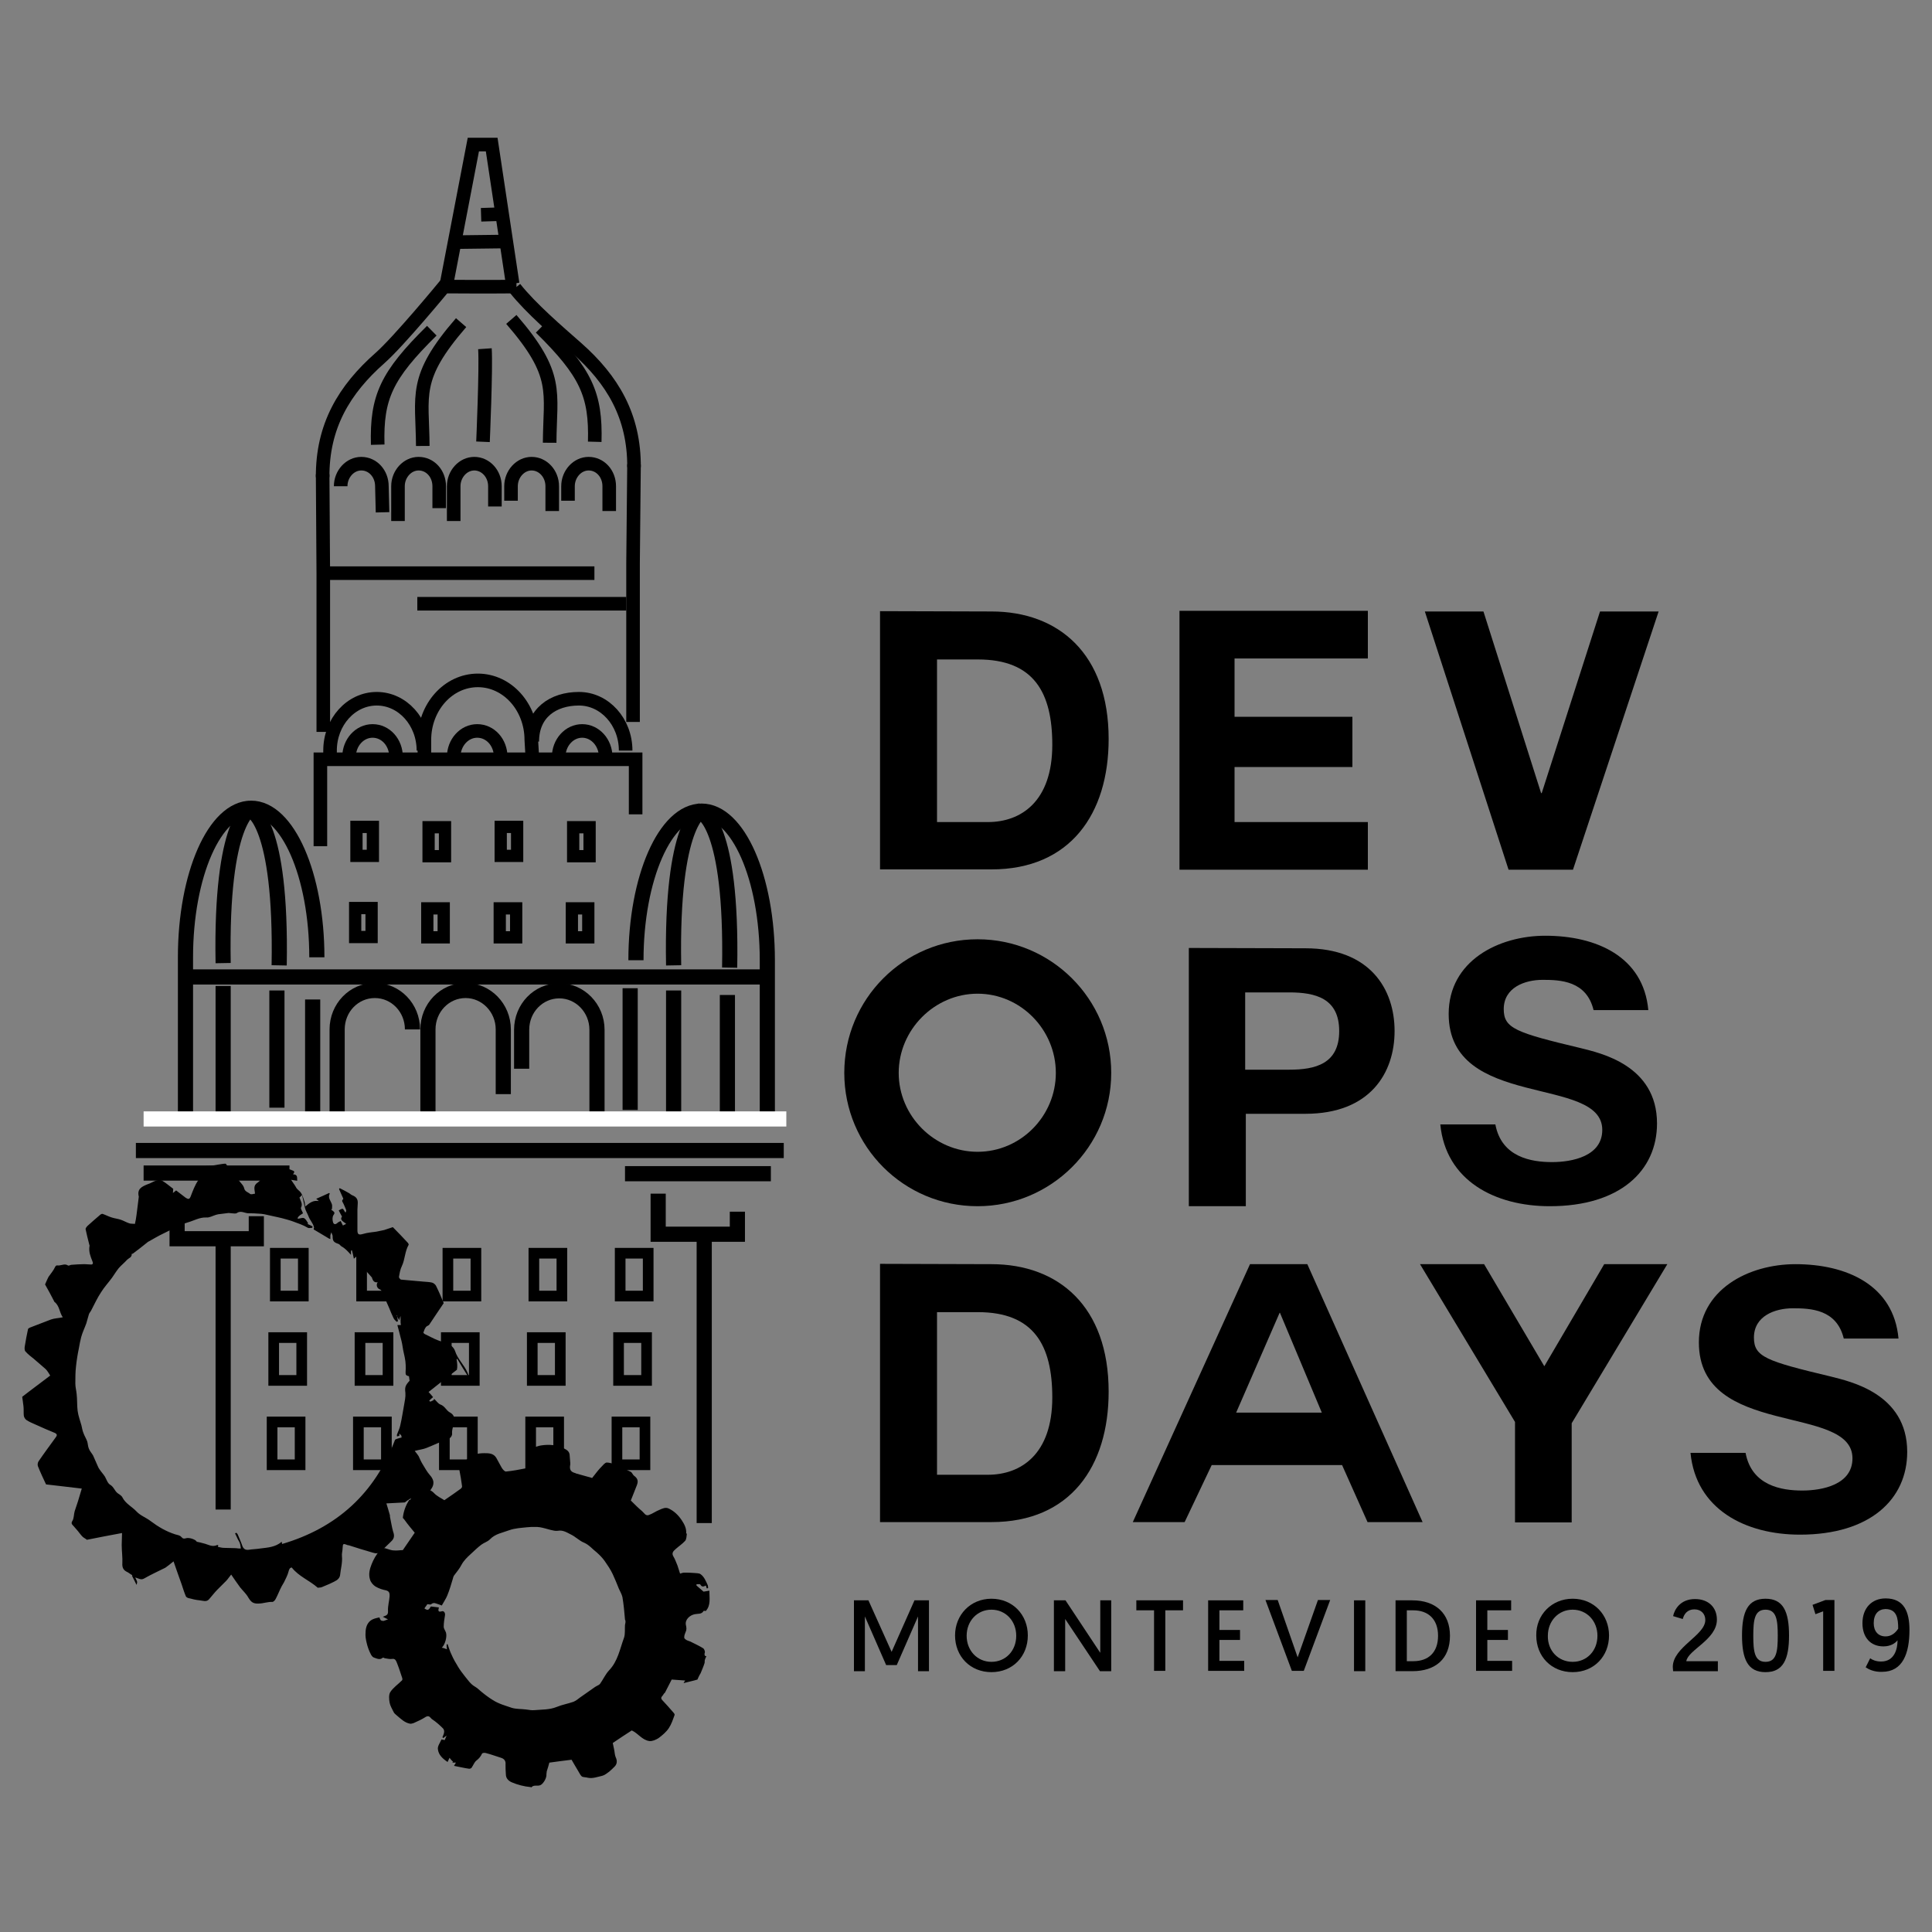 <?xml version="1.0" encoding="utf-8"?>
<!-- Generator: Adobe Illustrator 21.0.0, SVG Export Plug-In . SVG Version: 6.00 Build 0)  -->
<svg version="1.1" id="Capa_1" xmlns="http://www.w3.org/2000/svg" xmlns:xlink="http://www.w3.org/1999/xlink" x="0px" y="0px"
	 viewBox="0 0 600 600" style="enable-background:new 0 0 600 600;" xml:space="preserve">
<rect x="0" y="0" width="600" height="600" fill="#808080" stroke="none"/>
<style type="text/css">
	.st0{fill:none;stroke:#214291;stroke-width:4.706;stroke-miterlimit:10;}
	.st1{fill:none;stroke:#214291;stroke-width:4.217;stroke-miterlimit:10;}
	.st2{fill:none;stroke:#214291;stroke-width:3.31;stroke-miterlimit:10;}
	.st3{fill:none;stroke:#214291;stroke-width:3.807;stroke-miterlimit:10;}
	.st4{fill:#224192;}
	.st5{fill:#4D6DB3;}
	.st6{fill:none;stroke:#FFFFFF;stroke-width:4.706;stroke-miterlimit:10;}
	.st7{fill:none;stroke:#FFFFFF;stroke-width:4.217;stroke-miterlimit:10;}
	.st8{fill:none;stroke:#FFFFFF;stroke-width:3.31;stroke-miterlimit:10;}
	.st9{fill:none;stroke:#FFFFFF;stroke-width:3.807;stroke-miterlimit:10;}
	.st10{fill:#FFFFFF;}
	.st11{fill:none;stroke:#000000;stroke-width:4.706;stroke-miterlimit:10;}
	.st12{fill:none;stroke:#000000;stroke-width:4.217;stroke-miterlimit:10;}
	.st13{fill:none;stroke:#000000;stroke-width:3.31;stroke-miterlimit:10;}
	.st14{fill:none;stroke:#000000;stroke-width:3.807;stroke-miterlimit:10;}
</style>
<path class="st11" d="M98.4,297.3c0-25.5-9.1-46.3-20.4-46.3s-20.4,20.7-20.4,46.3v48.1"/>
<path class="st11" d="M197.5,298.2c0-25.5,9.1-46.3,20.4-46.3c11.3,0,20.4,20.7,20.4,46.3v47.9"/>
<line class="st11" x1="56.6" y1="303.4" x2="240.4" y2="303.4"/>
<path class="st11" d="M128.1,319.7c0-6.7-5.2-12.1-11.7-12.1s-11.7,5.4-11.7,12.1v27.1"/>
<path class="st11" d="M132.9,348.2v-28.5c0-6.7,5.2-12.1,11.7-12.1c6.4,0,11.7,5.4,11.7,12.1v20.1"/>
<path class="st11" d="M162,331.9v-12.1c0-6.7,5.2-12.1,11.7-12.1c6.4,0,11.7,5.4,11.7,12.1v26.6"/>
<path class="st12" d="M131.8,233.8v-4c0-10.2,7.4-18.5,16.6-18.5s16.6,8.3,16.6,18.5l0.4,6.8"/>
<path class="st12" d="M194.3,233.1c0-8.9-6.5-16.1-14.5-16.1s-14.5,4.4-14.5,13.3"/>
<path class="st12" d="M131.5,233.1c0-8.9-6.5-16.1-14.5-16.1s-14.5,7.2-14.5,16.1v3.5"/>
<g>
	<polyline class="st12" points="100.4,227.3 100.4,178 100.2,147.3 	"/>
	<path class="st12" d="M100.2,148.2c-0.1-15.9,6.7-27.2,17.8-37c5.9-5.2,19.9-22.2,19.9-22.2s14,0.1,22.5,0"/>
</g>
<polyline class="st12" points="196.6,224.2 196.6,174.8 196.9,144.2 "/>
<path class="st12" d="M196.9,145.1c0.1-15.9-6.7-27.2-17.8-37c-5.9-5.2-14.2-12.3-19.2-18.6"/>
<path class="st12" d="M184.7,137.2c0.4-14.7-2.7-21.5-16.8-35.4"/>
<path class="st12" d="M170.7,137.5c0.1-15.9,3.1-21-11.9-38.3"/>
<path class="st12" d="M117.3,138.1c-0.4-14.7,2.7-21.5,16.8-35.4"/>
<path class="st12" d="M131.3,138.5c-0.1-15.9-3.1-21,11.9-38.3"/>
<path class="st12" d="M140.9,161.8v-4.5V151c0-3.8,2.9-7,6.4-7s6.4,3.1,6.4,7v6.3"/>
<path class="st12" d="M158.7,155.5V151c0-3.8,2.9-7,6.4-7s6.4,3.1,6.4,7v7.7"/>
<path class="st12" d="M176.4,155.5V151c0-3.8,2.9-7,6.4-7c3.6,0,6.4,3.1,6.4,7v7.7"/>
<path class="st12" d="M105.8,151c0-3.8,2.9-7,6.4-7c3.6,0,6.4,3.1,6.4,7l0.2,8.1"/>
<path class="st12" d="M123.6,161.8V151c0-3.8,2.9-7,6.4-7c3.6,0,6.4,3.1,6.4,7v6.8"/>
<path class="st12" d="M150,137.2c0,0,1-23.1,0.6-28.9"/>
<path class="st11" d="M78,251c0,0-9.5,3.3-8.7,48.1"/>
<path class="st11" d="M78,251.7c0,0,9.5,3.3,8.7,48.1"/>
<path class="st11" d="M217.9,251.7c0,0-9.5,3.3-8.7,48.1"/>
<path class="st11" d="M217.9,252.4c0,0,9.5,3.3,8.7,48.1"/>
<line class="st11" x1="69.3" y1="306.2" x2="69.3" y2="346.1"/>
<line class="st11" x1="86" y1="307.6" x2="86" y2="344"/>
<line class="st11" x1="209.2" y1="307.6" x2="209.2" y2="347.5"/>
<line class="st11" x1="225.9" y1="309" x2="225.9" y2="345.4"/>
<line class="st11" x1="97.1" y1="310.4" x2="97.1" y2="347.5"/>
<line class="st11" x1="195.7" y1="306.9" x2="195.7" y2="344.7"/>
<line class="st6" x1="44.6" y1="347.5" x2="244.2" y2="347.5"/>
<line class="st11" x1="42.2" y1="357.3" x2="243.4" y2="357.3"/>
<line class="st11" x1="44.6" y1="364.3" x2="89.9" y2="364.3"/>
<polyline class="st11" points="55,372.1 55,384.7 79.6,384.7 79.6,377.7 "/>
<line class="st11" x1="194.1" y1="364.5" x2="239.4" y2="364.5"/>
<polyline class="st11" points="204.4,370.7 204.4,383.3 229,383.3 229,376.3 "/>
<line class="st11" x1="69.3" y1="383.3" x2="69.3" y2="468.8"/>
<line class="st11" x1="218.7" y1="384.7" x2="218.7" y2="473"/>
<path class="st12" d="M140.9,235.1c0-4.5,3.3-8.1,7.3-8.1c4.1,0,7.3,3.6,7.3,8.1"/>
<path class="st12" d="M173.5,235.1c0-4.5,3.3-8.1,7.3-8.1s7.3,3.6,7.3,8.1"/>
<path class="st12" d="M108.4,235.1c0-4.5,3.3-8.1,7.3-8.1c4.1,0,7.3,3.6,7.3,8.1"/>
<rect x="139.1" y="389.2" class="st13" width="8.7" height="13.3"/>
<rect x="112.3" y="389.2" class="st13" width="8.7" height="13.3"/>
<rect x="165.8" y="389.2" class="st13" width="8.7" height="13.3"/>
<rect x="110.7" y="256.8" class="st14" width="5.1" height="9"/>
<rect x="178" y="256.9" class="st14" width="5.1" height="9"/>
<rect x="155.5" y="256.8" class="st14" width="5.1" height="9"/>
<rect x="133.1" y="256.9" class="st14" width="5.1" height="9"/>
<rect x="110.3" y="282" class="st14" width="5.1" height="9"/>
<rect x="177.6" y="282.1" class="st14" width="5.1" height="9"/>
<rect x="155.2" y="282.1" class="st14" width="5.1" height="9"/>
<rect x="132.7" y="282.1" class="st14" width="5.1" height="9"/>
<rect x="85.5" y="389.2" class="st13" width="8.7" height="13.3"/>
<rect x="192.6" y="389.2" class="st13" width="8.7" height="13.3"/>
<rect x="138.6" y="415.4" class="st13" width="8.7" height="13.3"/>
<rect x="111.8" y="415.4" class="st13" width="8.7" height="13.3"/>
<rect x="165.3" y="415.4" class="st13" width="8.7" height="13.3"/>
<rect x="85" y="415.4" class="st13" width="8.7" height="13.3"/>
<rect x="192.1" y="415.4" class="st13" width="8.7" height="13.3"/>
<rect x="138" y="441.6" class="st13" width="8.7" height="13.3"/>
<rect x="111.3" y="441.6" class="st13" width="8.7" height="13.3"/>
<rect x="164.8" y="441.6" class="st13" width="8.7" height="13.3"/>
<rect x="84.5" y="441.6" class="st13" width="8.7" height="13.3"/>
<rect x="191.6" y="441.6" class="st13" width="8.7" height="13.3"/>
<line class="st12" x1="100.4" y1="178" x2="184.6" y2="178"/>
<polyline class="st12" points="99.5,262.8 99.5,235.8 197.4,235.8 197.4,252.9 "/>
<line class="st12" x1="194.5" y1="187.5" x2="129.6" y2="187.5"/>
<polyline class="st12" points="138.7,88.1 147,44.9 152.7,44.9 159.2,88.1 "/>
<line class="st12" x1="141.2" y1="75.2" x2="157.3" y2="75"/>
<line class="st12" x1="155.8" y1="66.5" x2="149.4" y2="66.7"/>
<g>
	<path d="M276.9,513l7.1-16h4.5v22h-3.4v-17l-6.6,15.1h-3.3l-6.6-15.1v17h-3.4v-22h4.5L276.9,513z"/>
	<path d="M307.9,496.5c6.6,0,11.3,5,11.3,11.4c0,6.5-4.7,11.4-11.3,11.4c-6.6,0-11.3-4.9-11.3-11.4
		C296.6,501.5,301.4,496.5,307.9,496.5z M307.9,516.1c4.4,0,7.7-3.4,7.7-8.1c0-4.6-3.3-8.1-7.7-8.1c-4.4,0-7.7,3.5-7.7,8.1
		C300.2,512.6,303.5,516.1,307.9,516.1z"/>
	<path d="M327.4,497h3.5l10.8,16.3V497h3.4v22h-3.5l-10.8-16.2V519h-3.5v-22H327.4z"/>
	<path d="M358.4,500.1h-5.5V497h14.5v3.1h-5.5v18.8h-3.5V500.1z"/>
	<path d="M375.2,497h10.9v3.1h-7.4v6.1h6.4v3.1h-6.4v6.5h7.7v3.1h-11.2V497z"/>
	<path d="M401.2,518.9l-8.2-22h3.8l6.2,17.8l6.3-17.8h3.8l-8.2,22H401.2z"/>
	<path d="M420.5,497h3.5v22h-3.5V497z"/>
	<path d="M433.4,497h5.2c7.3,0,11.7,4.1,11.7,11c0,7.2-4.5,11-11.7,11h-5.2V497z M438.9,515.9c4.7,0,7.7-2.7,7.7-7.9
		c0-5.1-3-7.9-7.7-7.9h-2v15.8H438.9z"/>
	<path d="M458.4,497h10.9v3.1h-7.4v6.1h6.4v3.1h-6.4v6.5h7.7v3.1h-11.2V497z"/>
	<path d="M488.4,496.5c6.6,0,11.3,5,11.3,11.4c0,6.5-4.7,11.4-11.3,11.4c-6.6,0-11.3-4.9-11.3-11.4
		C477,501.5,481.9,496.5,488.4,496.5z M488.4,516.1c4.4,0,7.7-3.4,7.7-8.1c0-4.6-3.3-8.1-7.7-8.1c-4.4,0-7.7,3.5-7.7,8.1
		C480.6,512.6,483.9,516.1,488.4,516.1z"/>
	<path d="M519.5,517.7c0-6.2,10.1-9.8,10.1-14.6c0-1.9-1.3-3.3-3.4-3.3c-2.1,0-3.2,1.4-3.6,3l-3-0.9c0.4-2,2.2-5.3,6.8-5.3
		c4.2,0,6.8,2.6,6.8,6.4c0,6.2-9,9.4-9.5,12.9h9.8v3.1h-13.9L519.5,517.7L519.5,517.7z"/>
	<path d="M548.3,519.3c-5.5,0-7.3-4-7.3-11.4c0-7.4,1.8-11.4,7.3-11.4s7.3,4,7.3,11.4C555.6,515.3,553.8,519.3,548.3,519.3z
		 M548.3,516.1c3.4,0,3.8-3.2,3.8-8.1c0-4.9-0.4-8.1-3.8-8.1c-3.4,0-3.8,3.2-3.8,8.1C544.5,512.9,544.9,516.1,548.3,516.1z"/>
	<path d="M562.9,498.4l4-1.5h2.8v22h-3.5v-18.5l-2.4,0.9L562.9,498.4z"/>
	<path d="M579.4,517.8l1.4-2.8c0.7,0.5,1.8,1,3.4,1c4.1,0,5.1-3.8,5.1-6.6c-0.7,0.9-2.1,1.9-4.4,1.9c-4,0-6.5-2.8-6.5-7.2
		c0-4.6,2.8-7.7,7.2-7.7c5.8,0,7.4,4.3,7.4,9.8c0,7.3-2.1,13-8.5,13C582,519.3,580.3,518.4,579.4,517.8z M581.9,504.1
		c0,2.4,1.3,4.1,3.7,4.1c1.7,0,3-1,3.9-2.4c0-3.2-0.4-6.1-4-6.1C583.3,499.8,581.9,501.3,581.9,504.1z"/>
</g>
<g>
	<path d="M307.9,189.9c20.8,0,36.4,13.1,36.4,39.6c0,23.2-11.9,40.5-36.4,40.5h-34.6v-80.2L307.9,189.9L307.9,189.9z M306.8,255.3
		c10.2,0,20-6.3,20-24c0-16.2-5.7-26.5-23.1-26.5H291v50.5H306.8z"/>
	<path d="M383.4,255.3h41.4v14.8h-58.5v-80.4h58.5v14.8h-41.4v18.1H420v15.6h-36.6V255.3z"/>
	<path d="M468.5,270.1l-26-80.2h18.2l17.9,56.4h0.2l18.1-56.4h18.2l-26.6,80.2H468.5z"/>
	<path d="M303.6,374.6c-22.9,0-41.4-18.5-41.4-41.4c0-23,18.5-41.5,41.4-41.5c22.8,0,41.5,18.5,41.5,41.5
		C345.1,356.1,326.4,374.6,303.6,374.6z M279.1,333.2c0,13.4,11.1,24.5,24.5,24.5s24.3-11.1,24.3-24.5s-10.9-24.6-24.3-24.6
		S279.1,319.8,279.1,333.2z"/>
	<path d="M405.4,294.5c20.1,0,27.7,12.7,27.7,25.7s-7.6,25.7-27.7,25.7h-18.5v28.7h-17.7v-80.2L405.4,294.5L405.4,294.5z
		 M400.4,332.2c8.1,0,15.5-1.8,15.5-12s-7.4-12-15.5-12h-13.7v24H400.4z"/>
	<path d="M514.6,348.9c0,14.7-11.5,25.7-33.3,25.7c-17,0-32.3-7.9-34-25.4h17.1c1.9,10.2,11.2,11.7,17.6,11.7
		c6.2,0,15.6-1.8,15.6-10c0-17.1-47.7-6.1-47.7-36c0-16.5,15.5-24.3,30-24.3c15.9,0,30.5,6.5,32,23.1h-17
		c-2.2-9.1-10.3-9.4-15.8-9.4c-5.6,0-12.1,2.4-12.1,9.1c0,6,3.8,7.3,23.9,12.1C496.8,327,514.6,330.7,514.6,348.9z"/>
	<path d="M307.9,392.6c20.8,0,36.4,13.1,36.4,39.6c0,23.2-11.9,40.5-36.4,40.5h-34.6v-80.2L307.9,392.6L307.9,392.6z M306.8,458
		c10.2,0,20-6.3,20-24c0-16.2-5.7-26.5-23.1-26.5H291V458H306.8z"/>
	<path d="M388.2,392.6H406l35.8,80.1h-17.1l-7.9-17.7h-40.5l-8.4,17.7h-16.1L388.2,392.6z M383.9,438.7h26.6l-13-31h-0.1
		L383.9,438.7z"/>
	<path d="M441,392.6h19.9l18.7,31.7l18.6-31.7h19.6L488.1,442v30.8h-17.6v-31.2L441,392.6z"/>
	<path d="M592.3,450.9c0,14.7-11.5,25.7-33.3,25.7c-17,0-32.3-7.9-34-25.4h17.1c1.9,10.2,11.2,11.7,17.6,11.7
		c6.2,0,15.6-1.8,15.6-10c0-17.1-47.7-6.1-47.7-36c0-16.5,15.5-24.3,30-24.3c15.9,0,30.5,6.5,32,23.1h-17
		c-2.2-9.1-10.3-9.4-15.8-9.4c-5.6,0-12.1,2.4-12.1,9.1c0,6,3.8,7.3,23.9,12.1C574.4,429,592.3,432.7,592.3,450.9z"/>
</g>
<path d="M141.8,422.1c0.1,0,0.2-0.1,0.2-0.1c1.2,2,2.4,4,3.7,6c0-0.6-0.3-1.2-0.5-1.7c-1-2.4-3.1-4.2-3.9-6.8
	c-0.2-0.6-0.8-1.4-1.4-1.7c-1.3-0.7-2.7-1.1-4-1.6s-2.5-1.2-3.8-1.8c-0.3-0.1-0.7-0.5-0.6-0.6c0.2-0.6,0.4-1.2,0.8-1.7
	c0.2-0.3,0.8-0.4,1-0.7c1.5-2.2,2.9-4.4,4.5-6.7c-0.7-1.7-1.5-3.6-2.4-5.4c-0.2-0.4-0.8-0.9-1.3-1c-0.9-0.2-1.8-0.2-2.8-0.3
	c-2.2-0.2-4.4-0.4-6.7-0.6c-0.3,0-0.7-0.6-0.7-0.8c0.2-1.2,0.4-2.4,0.9-3.4c1-2.1,0.9-4.5,2.1-6.6c0.1-0.1-0.1-0.5-0.3-0.7
	c-1.5-1.6-3-3.2-4.6-4.8c-0.9,0.3-1.8,0.6-2.7,0.9c-0.8,0.2-1.6,0.3-2.4,0.5c-1.4,0.2-2.8,0.3-4.1,0.7c-1.4,0.4-1.8,0.2-1.8-1.2
	c0-2.1,0-4.2,0-6.3c0-0.6,0.1-1.3,0.1-1.9c0.1-1.3-0.4-2.1-1.7-2.6c-0.3-0.1-0.6-0.4-0.9-0.6c-1-0.6-2-1.1-3-1.6
	c-0.1,0.1-0.2,0.2-0.2,0.3c0.4,0.9,0.8,1.8,1.2,2.7c0.1,0.1,0.1,0.4,0.1,0.4c-0.7,0.5-0.1,1,0.1,1.5c0.3,0.7,0.6,1.3,0.8,1.9
	c0.1,0.2-0.1,0.6-0.2,0.8c-0.4-0.5-0.6-1.1-0.9-1.2c-0.4,0-0.8,0.3-1.2,0.5c0.3,0.6,0.6,1.2,1,1.9c-0.8,1.2,0.6,1.6,1.3,2.3
	c-0.4,0.2-0.7,0.3-1,0.5c-0.2-0.5-0.5-0.9-0.7-1.4c-0.3,0.2-0.7,0.3-0.9,0.5c-0.7,0.7-1.3,0.6-1.5-0.2c-0.2-0.7-0.2-1.7,0.2-2.2
	c0.5-0.7,0.2-0.9-0.3-1.3c-0.2-0.1-0.3-0.3-0.5-0.4c0.1,0,0.2-0.1,0.3-0.1c0-0.5,0.1-1,0-1.4c-0.3-1.1-1.4-2.1-0.7-3.4
	c0,0-0.1-0.2-0.2-0.2c-1.3,0.6-2.6,1.2-4,1.8c0.4,0.3,0.6,0.5,0.8,0.7c-1.7-0.3-2.8,0.5-4.2,1.7c-0.1-0.6-0.1-1-0.2-1.4
	c-0.4-1.2-0.7-2.5-1.5-3.3c-0.5-0.5-1-0.8-1.3-1.5c-0.4-0.7-0.9-1.3-1.4-2.1c0.5,0.1,1.2,0.2,1.9,0.3c-0.1-0.8,0.3-2-1.3-2
	c0.6-0.8,0.5-1-0.4-1.3c-0.4-0.2-0.9-0.3-1.3-0.4c-1-0.3-2.1-0.8-3.1-0.7c-1.3,0.2-2.6,0.9-3.6,1.7c-1,0.8-1.4,2.5-2.5,3.2
	c-1.6,1-1,2.2-0.9,3.5c-0.5,0.1-1.2,0.3-1.5,0.1c-0.7-0.6-1.7-0.7-1.9-1.9c-0.2-0.7-0.8-1.3-1.3-1.9c-1.4-1.8-2.9-3.6-4.4-5.6
	c-0.3,0-0.7,0-1.2,0.1c-1.5,0.2-3,0.6-4.6,0.6c-0.9,0-1.1,0.4-1.4,1.1c-0.4,1.1-0.6,2.4-1.3,3.3c-1.1,1.6-1.7,3.3-2.4,5.1
	c-0.4,1-0.8,0.8-1.5,0.4c-1-0.8-2-1.5-3-2.3c-0.4,0.3-0.7,0.6-1,0.8c0-0.4,0.1-0.8,0.1-1.3c-1.1-0.8-2.2-1.8-3.4-2.5
	c-0.5-0.3-1.3-0.3-1.8-0.1c-1,0.3-1.8,0.9-2.8,1.2c-1.7,0.7-3.3,1.4-2.7,3.8v0.1c-0.2,1.9-0.5,3.8-0.7,5.6c-0.1,1-0.3,1.9-0.5,2.8
	c-0.8-0.1-1.3,0-1.8-0.2c-0.9-0.3-1.7-0.8-2.6-1.1c-0.9-0.3-1.9-0.4-2.8-0.7c-1-0.3-1.9-0.8-2.8-1.1c-0.2-0.1-0.6,0.1-0.7,0.2
	c-1.4,1.2-2.7,2.3-4,3.5c-0.3,0.3-0.7,0.8-0.6,1.1c0.3,1.5,0.7,3,1.1,4.6c0,0.2,0.2,0.4,0.1,0.6c-0.3,1.7,0.3,3.2,0.9,4.7
	c0.3,0.6,0.2,1.1-0.6,1c-0.6,0-1.3-0.1-1.9-0.1c-1.3,0-2.6,0.1-4,0.2c-0.4,0-0.8,0.4-1.1,0.2c-0.9-0.6-1.8-0.1-2.7,0
	c-0.5,0.1-0.9-0.3-1.3,0.5c-0.5,1.1-1.3,2-2,3c-0.1,0.2-0.2,0.4-0.3,0.6c-0.2,0.5-0.5,1-0.8,1.8c0.9,1.6,1.9,3.4,2.8,5.2
	c0,0.1,0.1,0.2,0.1,0.2c1.6,1.2,1.5,3.2,2.6,4.8c-1.4,0.3-2.6,0.3-3.7,0.7c-2.2,0.8-4.3,1.7-6.5,2.5c-0.2,0.1-0.6,0.3-0.6,0.5
	c-0.4,1.8-0.7,3.5-1,5.3c-0.1,0.5-0.1,1.3,0.2,1.6c0.8,0.9,1.7,1.6,2.6,2.3c1.2,1.1,2.5,2.1,3.7,3.2c0.6,0.6,1,1.4,1.4,2
	c-3,2.3-5.9,4.4-8.7,6.6c0.1,0.9,0.3,1.9,0.4,3c0.1,1,0,2,0.1,2.9c0.1,0.5,0.4,1,0.8,1.3c0.9,0.6,1.9,1,2.8,1.4c2,0.9,4,1.8,6,2.6
	c0.9,0.4,0.7,0.9,0.3,1.4c-1.8,2.5-3.6,4.9-5.3,7.4c-0.3,0.4-0.4,1.2-0.2,1.6c0.8,2,1.7,3.9,2.5,5.6c3.8,0.4,7.4,0.9,11.1,1.3
	c-0.4,1.4-0.8,2.7-1.2,4c-0.3,1-0.7,2-1,3s-0.2,2.2-0.7,3c-0.6,0.9,0,1.2,0.4,1.7c0.4,0.5,0.9,1,1.3,1.5c0.5,0.6,0.9,1.2,1.4,1.7
	c0.4,0.4,0.9,0.6,1.4,1c3.5-0.7,7.1-1.4,10.9-2.1c0,1.3-0.1,2.5-0.1,3.7c0,1.9,0.3,3.9,0.2,5.7c-0.1,1.4,0.4,2.2,1.5,2.7
	c0.6,0.3,1,0.7,1.6,1c-0.1,0.2-0.2,0.3-0.1,0.2c0.5,1,1,1.9,1.4,2.8c0.1-0.3,0.2-0.6,0.2-0.9c-0.1-0.5-0.4-0.9-0.6-1.4
	c1.1,0.3,1.8,0.9,2.8,0.3c2.1-1.2,4.3-2.2,6.5-3.3c0.1-0.1,0.2-0.1,0.3-0.2c0.7-0.5,1.3-1,2.3-1.8c0.9,2.6,1.7,4.9,2.5,7.1
	c0.4,1.2,0.8,2.5,1.3,3.7c0.1,0.3,0.5,0.5,0.8,0.6c1.2,0.3,2.3,0.6,3.5,0.7c1,0.1,2.1,0.6,2.9-0.3c0.9-1,1.7-2.1,2.6-3
	s1.8-1.8,2.7-2.7c0.6-0.6,1-1.3,1.6-2c0.4,0.6,0.8,1.2,1.3,1.9c0.5,0.7,1,1.4,1.5,2.1c0.8,1,1.9,2,2.5,3.1c0.8,1.3,1.4,2,3.2,1.9
	c1.5,0,2.9-0.6,4.3-0.5c0.3,0,0.8-0.5,1-0.9c0.7-1.3,1.2-2.7,1.9-4c0.2-0.4,0.5-0.8,0.7-1.2c0.5-1.1,1.1-2.1,1.4-3.3
	c0.2-0.8,0.4-1.2,1-1.3c2.2,2.8,5.5,4,8.1,6.3c0.4-0.1,1,0,1.5-0.3c1.5-0.6,2.9-1.2,4.3-2c0.5-0.3,1-0.9,1.1-1.5c0.2-2,0.8-4,0.6-6
	c-0.1-0.8,0.2-1.7,0.2-2.5c0.1-1.5,0.1-1.5,1.7-0.9c0.1,0,0.2,0,0.2,0c2.5,0.8,5,1.6,7.5,2.3c0.9,0.3,1.7,0.3,2.4-0.3
	c1.1-1,2.1-2.1,3.2-3.1c1-0.9,1.2-1.8,0.7-3.1c-0.4-1.4-0.6-2.8-0.9-4.2c-0.1-0.3-0.1-0.6-0.1-0.9c-0.3-1.2-0.7-2.3-1.1-3.7
	c2-0.1,3.8-0.2,5.7-0.3c2.2-1.7,4.6-2.8,7.4-3.1c0.1-0.1,0.1-0.2,0.2-0.2c0.6-0.8,1.3-1.7,1.3-2.7c0.1-0.8-0.5-1.9-1.1-2.5
	c-0.9-1-1.5-2.2-2.2-3.3c-0.5-0.8-0.9-1.7-1.3-2.6c-0.3-0.5-0.6-0.8-1.2-1.6c1.5-0.4,2.6-0.5,3.6-0.9c2.3-0.9,4.5-2,6.8-2.8
	c0.9-0.3,1.3-1.3,1.2-1.7c-0.1-1.5,0.6-2.7,0.7-4.1c0.1-1.1-0.4-1.9-1.3-2.4c-1.2-0.6-1.6-2-3-2.5c-0.8-0.3-1.3-1.2-2-1.8
	c0,0.1-0.1,0.3-0.1,0.4c-0.4,0.2-0.7,0.4-1.1,0.5l-0.3-0.3c0.4-0.4,0.7-0.7,1.2-1.1c-0.4-0.5-0.9-1.1-1.4-1.6
	c2.9-2.3,5.8-4.6,8.8-6.9C142.1,424.5,142,423.3,141.8,422.1z M125.9,432.6c0.1,1.2-0.2,2.5-0.4,3.7c-0.4,2.1-0.7,4.3-1.2,6.4
	c-0.2,1-0.7,1.9-1,2.8c-0.1,0.2,0,0.4,0,0.6c0.2-0.1,0.5-0.1,0.7-0.2c0.1-0.1,0-0.4,0-0.7c0.2,0.2,0.5,0.4,0.6,0.6
	c0.1,0.1,0.1,0.4,0.1,0.6c0,0.1-0.2,0.1-0.3,0.1c-0.6,0.2-1.2,0.3-1.7,0.6c-6.3,16.7-18.1,27.4-35.1,32.4c0-0.2-0.1-0.4-0.1-0.7
	c-2,1.7-4.3,1.8-6.7,2.1c-1.2,0.2-2.4,0.2-3.6,0.4c-0.9,0.1-1.5-0.2-1.9-1.1c-0.4-1.2-0.9-2.3-1.4-3.5c-0.1-0.3-0.3-0.5-0.5-0.7
	c-0.1,0.1-0.2,0.1-0.4,0.2c0.3,0.6,0.6,1.3,0.9,1.9c0.2,0.4,0.5,0.8,0.6,1.2c0.2,0.5,0.2,1.1,0.3,1.6c-0.5,0-1,0-1.5-0.1
	c-1.3,0-2.5-0.1-3.8-0.1c-0.6,0-1.2-0.2-1.8-0.3c0-0.1,0-0.3,0.1-0.5c-0.1,0-0.2-0.1-0.3-0.1c-1.6,0.8-2.9-0.2-4.3-0.5
	c-0.6-0.2-1.2-0.3-2.1-0.5c-0.2-0.6-2.2-1.4-3.3-1.1c-0.6,0.2-1,0.2-1.5-0.4c-0.4-0.5-1.2-0.6-1.9-0.8c-2.8-0.9-5.2-2.3-7.6-4.1
	c-1.4-1.1-3.2-1.7-4.4-3C41,467.9,39,467,38,465c-0.3-0.6-1-0.9-1.5-1.3c-0.9-0.7-1.2-2-2.3-2.6c-0.8-0.5-1.1-1.6-1.6-2.5
	c-0.5-0.8-1.2-1.5-1.7-2.3c-0.2-0.3-0.4-0.6-0.5-0.9c-0.5-1.1-1-2.3-1.5-3.4c-0.4-0.7-1-1.3-1.3-2.1c-0.3-0.7-0.3-1.5-0.5-2.2
	c-0.3-0.9-0.9-1.8-1.2-2.7c-0.3-0.7-0.4-1.5-0.6-2.3c-0.4-1.5-1-3-1.2-4.6c-0.2-1.7-0.1-3.5-0.3-5.2c-0.1-1.1-0.4-2.1-0.4-3.2
	c0-1.8,0-3.6,0.2-5.3c0.2-1.9,0.5-3.8,0.9-5.7c0.2-1.1,0.4-2.3,0.7-3.4c0.4-1.5,1.1-2.9,1.6-4.3c0.3-0.9,0.5-1.9,0.8-2.8
	c0.1-0.4,0.5-0.8,0.7-1.2c1-1.9,1.9-3.9,3.1-5.7c1-1.6,2.3-3,3.4-4.5c0.7-1,1.3-2,2.1-3c0.8-0.9,1.8-1.7,2.6-2.6
	c0.5-0.5,1.5-0.7,1.4-1.8c0,0,0.3,0,0.4-0.1c1.5-1.1,3-2.3,4.5-3.5c0.1-0.1,0.2-0.2,0.3-0.2c1.6-0.9,3.1-1.8,4.8-2.6
	c2.5-1.2,4.9-2.6,7.5-3.4c1.8-0.5,3.6-1.6,5.7-1.5c0.9,0.1,1.9-0.5,2.9-0.8c0.2-0.1,0.5-0.1,0.8-0.2c1.1-0.1,2.1-0.3,3.2-0.4
	c0.3,0,0.7,0.1,1,0.1c0.5,0,1.2,0.2,1.6-0.1c1.3-0.9,2.5,0.2,3.8,0.1c0.9,0,1.8,0,2.8,0.1c0.6,0,1.3,0.1,1.9,0.2
	c1.4,0.3,2.7,0.6,4.1,0.9c0.4,0.1,0.9,0.2,1.3,0.3c1.1,0.3,2.3,0.6,3.4,1c1.6,0.6,3.2,1.1,4.7,2c0.3,0.2,1,0,1.4,0
	c0-0.1,0-0.3,0.1-0.4c-0.5-0.3-1-0.5-1.6-0.8c0.1-0.1,0.1-0.1,0.2-0.2c-0.4-0.6-0.7-1.3-1.3-1.6c-0.4-0.2-1.1,0.1-1.9,0.2
	c-0.2-0.3,0.2-0.9,1.6-1.7c-0.2-0.6-0.8-1.4-0.6-1.8c0.6-1.2-0.2-2.1-0.5-3.1c0.2-0.2,0.5-0.4,0.8-0.8c0.3,1.4,0.6,2.7,0.9,4
	c0.2,0.9,0.8,1.8,1.1,2.6c0.4,1.2,1.4,2.1,1.7,3.4c0.1,0.2-0.1,0.5-0.1,0.7c1.4,0.8,2.8,1.7,4.2,2.5c0.3,0.2,0.6,0.4,1,0.5
	c0-0.3,0-0.7,0-1s0.1-0.5,0.3-1.1c0.2,0.6,0.4,0.9,0.4,1.2c0,1.5,0.3,1.9,1.8,2.4c0.4,0.1,0.6,0.6,1,0.8c1.1,0.6,1.9,1.5,2.9,2.6
	c0-0.4,0-0.9,0-1.3c0.1,0,0.2-0.1,0.3-0.1c0.1,0.4,0.2,0.8,0.3,1.2c0.1,0.4,0.2,0.9,0.3,1.4c0.7-0.6,1.3-1.1,2-1.8
	c0,0.8,0,1.2,0,1.8c-0.3,0-0.6,0.1-1,0.1c0.2,0.5,0.3,1,0.6,1.4c1.2,1.3,2.5,2.6,3.7,4c0.2,0.2,0.4,0.4,0.4,0.7
	c0.3,0.8,0.8,1.3,1.7,1.1c-0.6,0.8-0.2,1.9,0.6,2.2c0.3,0.1,0.6,0.4,0.7,0.7c0.8,1.7,1.5,3.5,2.3,5.2c0.4,1,0.8,2,1.3,3
	c0.2,0.5,0.6,0.8,1,1.2c0.1-0.1,0.3-0.1,0.4-0.2c-0.1-0.5-0.2-1-0.2-1.4c-0.1-0.1-0.1-0.2-0.2-0.3c0-0.1,0.1-0.1,0.1-0.2
	c0,0.2,0.1,0.4,0.1,0.5c0.2,0.4,0.4,0.8,0.6,1.1c0.1-0.4,0.2-0.9,0.4-1.3c0,0.5,0,0.9,0,1.4s0,0.9,0.1,1.4c-0.3,0-0.7,0-1.1,0
	c0.4,1.6,0.9,3.3,1.3,5c0.3,1.2,0.4,2.5,0.7,3.7c0.2,0.9,0.4,1.7,0.5,2.6c0.1,0.8,0.1,1.5,0.1,2.3c0,0.6-0.1,1.2,0,1.7
	c0.1,0.3,0.5,0.5,1,0.6c0.1,0.5,0.1,0.9,0.2,1.4C125.8,430.3,125.7,430.9,125.9,432.6z"/>
<path d="M218.9,513.2c0.1-0.3-0.2-1.1-0.5-1.3c-1.3-0.8-2.6-1.4-4-2.1c-0.5-0.2-1-0.3-1.4-0.6c-0.3-0.2-0.6-0.5-0.5-0.8
	c0-0.5,0.2-1,0.4-1.5c0.4-0.8,0.3-1.4,0.1-2.3c-0.3-1.6,1.2-3,2.8-3.3c0.9-0.2,2.1,0.1,2.7-1c0.1-0.1,0.5,0,0.7,0
	c1.6-1.8,1.1-4,1.1-6.3c-0.6,0.1-1.2,0.2-1.8,0.3c-0.7-0.6-1.4-1.2-2.2-1.9c0-0.1,0-0.2,0-0.4c0.4,0,1.1-0.1,1.2,0.1
	c0.5,0.9,1.1,0.6,1.7,0.3c0.1,0.3,0.2,0.6,0.3,0.9l0.4-0.1c0-0.3,0-0.6-0.1-0.9c-0.6-1.3-1.1-2.6-2.2-3.4c-0.5-0.4-1.4-0.3-2.1-0.4
	c-1-0.1-2.1-0.1-3.1-0.1c-0.4,0-0.7,0.2-1.2,0.3c-0.3-0.8-0.5-1.7-0.8-2.5c-0.4-0.9-0.7-1.9-1.2-2.7c-0.7-1.1-0.2-1.7,0.6-2.4
	c1-0.9,2.1-1.6,3-2.6c0.4-0.5,0.4-1.4,0.5-2.1c0-0.1-0.2-0.2-0.2-0.3c0.1-1.5-0.6-2.8-1.4-4c-1-1.5-2.3-2.8-4-3.6
	c-1-0.5-2,0-2.9,0.4c-1.1,0.4-2.1,1.2-3.3,1.6c-1,0.4-1.5-0.7-2.1-1.2c-1.2-1-2.2-2-3.5-3.3c0.6-1.4,1.2-3.1,1.9-4.8
	c0.5-1.3,0.2-2.1-0.9-2.9c-0.4-0.3-0.6-1-1-1.2c-1.6-0.8-3.2-1.6-4.9-2.3c-0.8-0.3-1.8-0.6-2.6-0.6c-0.6,0.1-1.1,0.8-1.6,1.3
	c-0.8,0.8-1.5,1.7-2.2,2.6c-0.2,0.3-0.5,0.6-0.7,0.9c-1.7-0.5-3.3-0.9-5-1.4c-0.1,0-0.1-0.1-0.2-0.1c-1.5-0.4-1.9-1.1-1.6-2.7
	c0-0.2,0-0.4,0-0.5c-0.1-0.8-0.1-1.7-0.2-2.5c-0.1-1-0.8-1.5-1.6-1.9c-2.3-1.2-4.8-1.4-7.3-1c-0.7,0.1-1.4,0.4-2.2,0.6
	c-0.2,0.1-0.4,0.3-0.5,0.4c-0.4,1.2-0.6,2.5-1,3.7c-0.3,0.8-0.6,1.6-1,2.4c-2,0.4-4.1,0.8-6.2,1c-0.4,0-1-0.7-1.3-1.2
	c-0.6-1-1.1-2.1-1.7-3.1c-0.9-1.4-2.3-1.4-3.7-1.4c-1,0-2,0.1-2.9,0.4s-1.8,1-2.6,1.6c-0.4,0.2-0.6,0.6-1,0.8
	c-1.1,0.6-1.5,1.4-1.2,2.6c0.3,1.6,0.6,3.2,0.8,4.9c0,0.3-0.2,0.6-0.5,0.8c-1.5,1.1-3.1,2.2-5,3.5c-0.9-0.6-2.3-1.2-3.3-2.3
	c-1.5-1.5-3.9-1.6-5.2,0.1c-0.1,0.1-0.2,0.3-0.3,0.3c-1.3,0.7-1.3,0.7-1.8,1.8c-0.1,0-0.2,0-0.3,0c-1.1,1.7-1.8,3.6-2,5.6
	c0.2,0.2,0.4,0.4,0.6,0.7c1,1.4,2.1,2.7,3.1,3.9c-1.2,1.8-2.5,3.6-3.7,5.4c-0.8,0-1.8,0.2-2.8,0.1c-0.7,0-1.4-0.3-2.1-0.5
	c-0.8-0.3-1.4-0.4-2.2,0.5c-1.2,1.3-2,2.8-2.6,4.3s-1,3.1-0.5,4.7c0.2,0.8,0.9,1.7,1.7,2.2c1,0.6,2.2,1,3.3,1.2
	c1.1,0.3,1.1,1,1.1,1.8c-0.1,1.5-0.6,3.1-0.5,4.6c0.1,1.4-0.7,1.4-1.6,1.8c0.5,0.3,1,0.5,1.6,0.8c-0.6,0.2-1,0.4-1.4,0.5
	c-0.3,0-0.7-0.1-0.8-0.2c-0.3-0.2-0.4-0.9-0.5-0.9c-0.9,0.2-1.9,0.4-2.6,0.9c-1.5,1.1-1.7,2.8-1.7,4.5c0,1.1,0.3,2.3,0.6,3.4
	c0.3,1,0.7,2,1.2,2.9c0.2,0.3,0.5,0.7,0.9,0.8c0.9,0.3,1.8,0.8,2.7,0c0.1-0.1,0.5,0.2,0.7,0.2c0.7,0.1,1.4,0.3,2.1,0.2
	c1.1-0.2,1.3,0.6,1.6,1.3c0.6,1.5,1.1,3.1,1.6,4.6c0.1,0.2,0.1,0.7-0.1,0.8c-1.2,1.2-2.7,2.2-3.6,3.6c-0.5,0.8-0.4,2.2-0.2,3.3
	c0.2,1,0.8,2,1.3,3c0.2,0.4,0.7,0.7,1.1,1.1c1.2,1,2.3,2.1,3.9,2.4c0.4,0.1,0.8-0.1,1.2-0.2c1.3-0.6,2.5-1.1,3.7-1.9
	c1.2-0.7,1.5,0.5,2.1,0.8c1.2,0.8,2.3,1.8,3.3,2.8c0.3,0.3,0.4,0.9,0.3,1.3c-0.1,0.5-0.3,0.9-0.5,1.4c0.1,0.1,0.2,0.2,0.2,0.3
	c0.3-0.2,0.7-0.5,1.1-0.8c-0.2,0.5-0.4,0.9-0.6,1.4c-0.3-0.1-0.6-0.1-1-0.2c-0.4,1-1.3,2.1-1.1,3.1c0.2,1.7,1.5,2.9,3,3.9
	c0.2-0.4,0.3-0.7,0.6-1.3c0.4,0.5,0.7,0.9,1.1,1.2c-0.1,0.1-0.2,0.2-0.2,0.3c0.3,0,0.7,0,1.1,0c-0.2,0.3-0.4,0.6-0.6,1
	c1.6,0.3,3.2,0.7,4.7,0.9c0.2,0,0.7-0.1,0.8-0.4c0.5-0.7,0.8-1.6,1.4-2.1c0.8-0.6,1.4-1.3,1.8-2.2c0.1-0.2,0.7-0.3,1.1-0.2
	c1.6,0.4,3.2,1,4.8,1.5c1,0.3,1.5,1,1.4,2c0,1,0,2,0.1,3.1c0,1.2,0.7,2,1.8,2.5c1.9,0.8,3.8,1.3,5.9,1.5c0.1,0,0.2,0.1,0.2,0.1
	c0.8-1,2-0.2,3-0.8c0.9-0.6,1.8-2.2,1.7-3.3c0-0.3,0.1-0.6,0.1-0.9c0.3-0.9,0.6-1.9,0.8-2.7c2.2-0.3,4.4-0.6,6.9-0.9
	c0.5,0.9,1.3,2.2,2,3.4c0.4,0.6,0.7,1.4,1.2,1.8c0.5,0.3,1.3,0.2,1.9,0.4c1.5,0.3,3-0.3,4.4-0.6c0.8-0.2,1.5-0.8,2.2-1.3
	c0.6-0.5,1.1-1,1.7-1.6c0.8-0.8,0.8-1.9,0.3-2.9c-0.3-0.7-0.3-1.6-0.5-2.5c-0.1-0.6-0.3-1.3-0.4-1.9c1.9-1.3,3.9-2.6,5.9-3.9
	c2,0.9,3.2,3,5.5,3.3c0.9,0.1,2-0.4,2.8-0.9c1.2-0.9,2.4-1.9,3.2-3.1c0.8-1.2,1.3-2.7,1.8-4.1c0.1-0.2-0.2-0.6-0.4-0.8
	c-1.1-1.3-2.3-2.6-3.5-3.9c-0.7-0.8,0.3-1.2,0.5-1.8c0.1-0.2,0.4-0.3,0.5-0.6c0.7-1.3,1.3-2.6,2-3.9c1.3,0.1,2.7,0.2,4.2,0.3
	c-0.3,0.4-0.4,0.6-0.5,0.8c1.5-0.4,3-0.7,4.3-1.1c0.2-0.5,0.4-0.9,0.6-1.3c0.1-0.2,0.3-0.5,0.4-0.7c0.4-1,0.9-2.1,1.2-3.1
	c0.1-0.3,0-0.7,0.1-1c0.1-0.4,0.3-0.8,0.5-1.2l0,0C219,514.5,218.6,514,218.9,513.2z M194.1,504.6c-0.1,1.3,0.1,2.8-0.3,4
	c-1.3,3.5-1.9,7.3-4.7,10.2c-1.1,1.2-1.8,2.8-2.8,4.2c-0.1,0.1-0.3,0.2-0.4,0.3c-0.4,0.2-0.8,0.4-1.1,0.6c-1.6,1.1-3.1,2.2-4.7,3.3
	c-0.6,0.5-1.3,1-2,1.3c-1.7,0.6-3.5,0.9-5.2,1.6c-2.2,0.9-4.6,0.8-6.9,1c-0.9,0.1-1.7-0.1-2.6-0.2c-1.5-0.2-3-0.1-4.4-0.5
	c-2-0.7-4-1.2-5.9-2.4c-1.3-0.8-2.5-1.7-3.7-2.7c-0.6-0.5-1.2-1.1-1.9-1.5c-1.4-0.8-2.2-2.1-3.2-3.3c-0.7-0.9-1.4-1.8-2-2.8
	c-0.8-1.3-1.5-2.5-2.1-3.9c-0.5-1-0.8-2.1-1.2-3.2c-0.1,0-0.2,0.1-0.3,0.1c0,0.5,0,0.9,0.1,1.5c-0.5-0.2-1-0.4-1.6-0.5
	c1-0.9,1.7-3.4,1.3-4.7c-0.2-0.6-0.7-1.2-0.7-1.8c0-1.2,0.2-2.4,0.4-3.6c0.1-0.8-0.4-1.4-1-1.2c-1.3,0.4-1.1-0.4-0.9-1.2
	c-0.9-0.1-1.7-0.2-2.5-0.3c-0.7,1.2-1,1.3-2,0.6c0.3-0.5,0.7-0.9,0.9-1.3c0.5,0,1,0.2,1.2,0c0.8-0.7,1.5-0.2,2.2,0
	c0.4,0.1,0.8,0.3,1.1,0.4c0.6-1.1,1.3-2.1,1.7-3.1c0.7-1.7,1.2-3.4,1.7-5.1c0.1-0.4,0.2-0.8,0.4-1.1c0.8-1.1,1.7-2.1,2.3-3.3
	c0.7-1.3,1.7-2.3,2.8-3.3s2.2-2.1,3.4-3c0.8-0.6,1.9-0.9,2.6-1.6c1.7-1.8,4-2.1,6.1-2.9c1.7-0.6,3.6-0.7,5.5-0.9
	c0.8-0.1,1.6-0.1,2.4-0.1c0.5,0,1.1,0,1.6,0.1c1.1,0.2,2.1,0.5,3.2,0.8c0.8,0.2,1.6,0.4,2.3,0.3c1.6-0.3,2.8,0.5,4,1.1
	c1.5,0.7,2.7,2,4.2,2.6c1.6,0.7,2.6,2,3.9,3c0.9,0.8,1.8,1.7,2.5,2.7c0.9,1.3,1.8,2.6,2.5,4.1s1.3,3,1.9,4.5
	c0.4,0.9,0.9,1.7,1.1,2.6c0.4,2.3,0.6,4.7,0.8,7C194.4,503.5,194.2,504.1,194.1,504.6z"/>
</svg>

